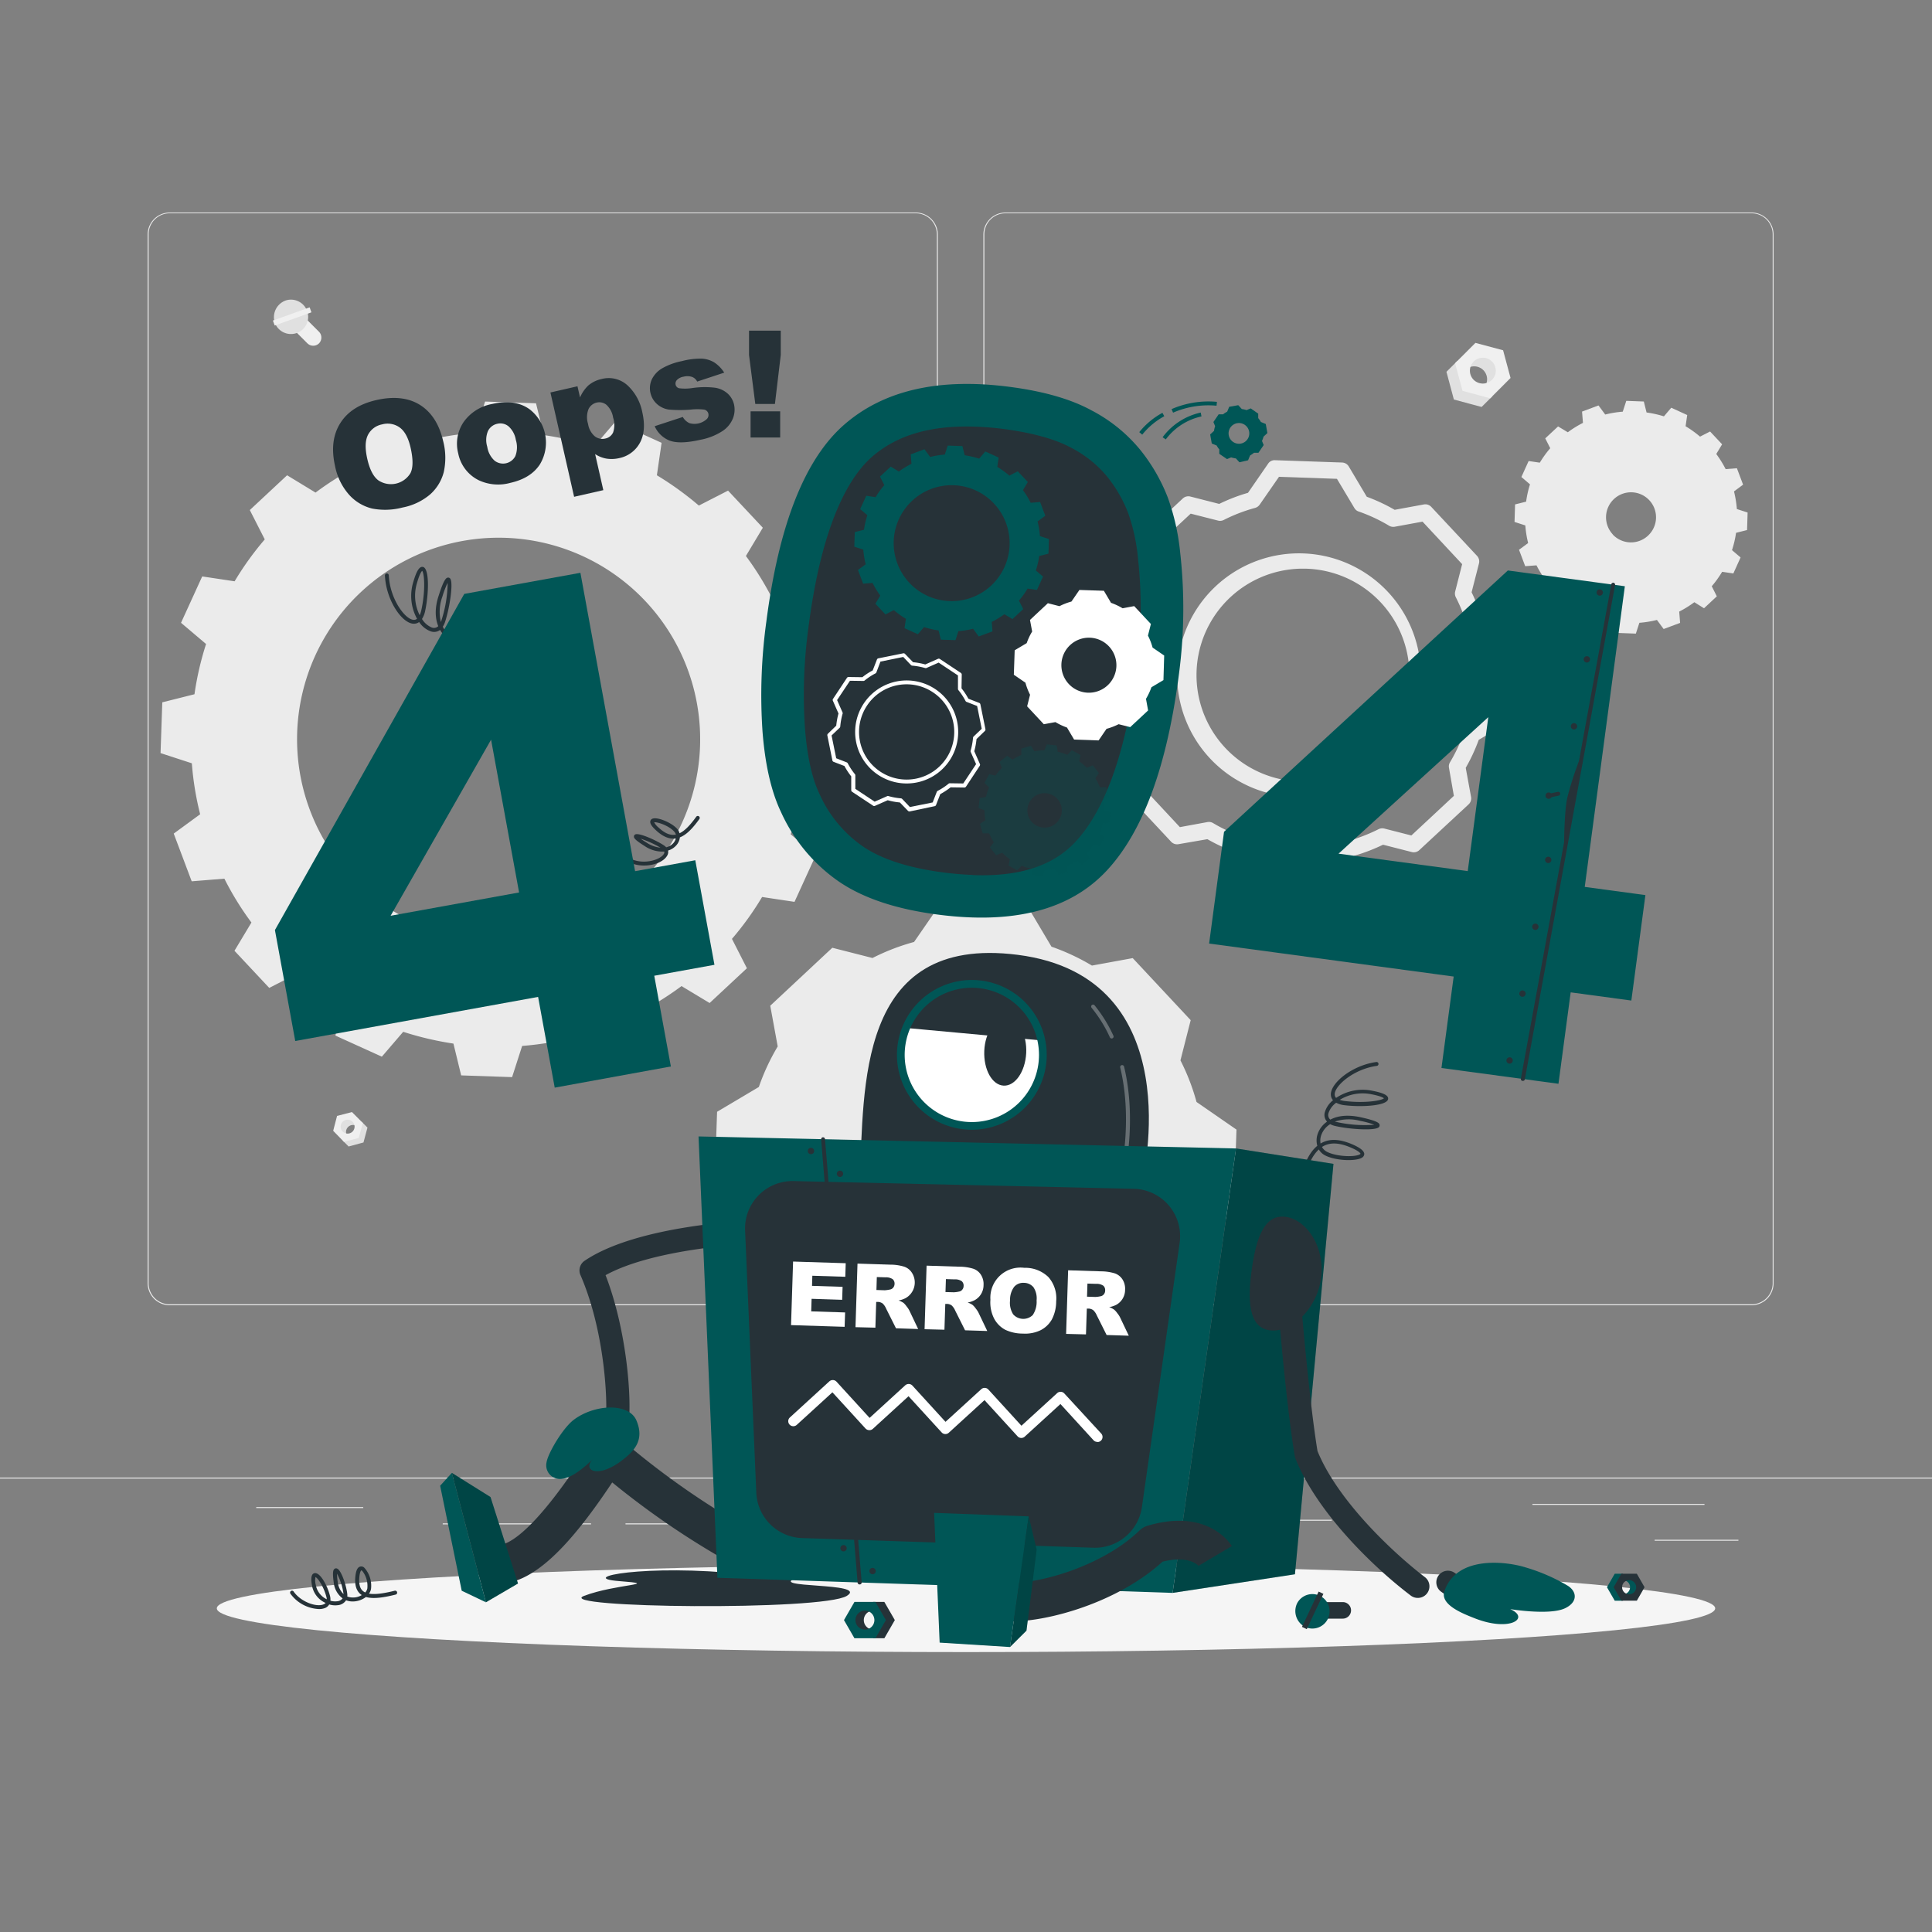 <svg xmlns="http://www.w3.org/2000/svg" viewBox="0 0 500 500"><rect x="0" y="0" width="500" height="500" fill="#808080" stroke="none"/><g id="freepik--background-complete--inject-5"><rect y="382.4" width="500" height="0.25" style="fill:#ebebeb"></rect><rect x="428.22" y="398.49" width="21.68" height="0.25" style="fill:#ebebeb"></rect><rect x="310.56" y="393.31" width="34.11" height="0.25" style="fill:#ebebeb"></rect><rect x="396.59" y="389.21" width="44.53" height="0.25" style="fill:#ebebeb"></rect><rect x="161.88" y="394.25" width="11.14" height="0.25" style="fill:#ebebeb"></rect><rect x="114.58" y="394.25" width="38.39" height="0.25" style="fill:#ebebeb"></rect><rect x="66.31" y="390.03" width="27.7" height="0.25" style="fill:#ebebeb"></rect><path d="M237,337.8H43.91a5.71,5.71,0,0,1-5.7-5.71V60.66A5.71,5.71,0,0,1,43.91,55H237a5.71,5.71,0,0,1,5.71,5.71V332.09A5.71,5.71,0,0,1,237,337.8ZM43.91,55.2a5.46,5.46,0,0,0-5.45,5.46V332.09a5.46,5.46,0,0,0,5.45,5.46H237a5.47,5.47,0,0,0,5.46-5.46V60.66A5.47,5.47,0,0,0,237,55.2Z" style="fill:#ebebeb"></path><path d="M453.31,337.8H260.21a5.72,5.72,0,0,1-5.71-5.71V60.66A5.72,5.72,0,0,1,260.21,55h193.1A5.71,5.71,0,0,1,459,60.66V332.09A5.71,5.71,0,0,1,453.31,337.8ZM260.21,55.2a5.47,5.47,0,0,0-5.46,5.46V332.09a5.47,5.47,0,0,0,5.46,5.46h193.1a5.47,5.47,0,0,0,5.46-5.46V60.66a5.47,5.47,0,0,0-5.46-5.46Z" style="fill:#ebebeb"></path><path d="M216.07,200.88l.45-13.14-8.06-2.64a79.2,79.2,0,0,0-2.16-13.2l6.84-5-4.64-12.34-8.46.68a78.17,78.17,0,0,0-7-11.35l4.38-7.31-9-9.61-7.56,3.87A81.78,81.78,0,0,0,170,123l1.22-8.4-12-5.44-5.5,6.44a80.66,80.66,0,0,0-13-3l-2-8.23-13.18-.45-2.6,8.07a80.48,80.48,0,0,0-13.19,2.15l-5.08-6.8-12.34,4.61.68,8.46a80.13,80.13,0,0,0-11.35,7.07L74.3,123l-9.65,9,3.87,7.6a77.61,77.61,0,0,0-7.8,10.84l-8.39-1.26-5.48,12,6.48,5.49a78.54,78.54,0,0,0-3,13L42,181.76l-.45,13.14,8.1,2.64a77.4,77.4,0,0,0,2.15,13.19l-6.84,5,4.65,12.35,8.46-.68a77,77,0,0,0,7,11.35l-4.39,7.31,9,9.61,7.56-3.87a80.74,80.74,0,0,0,10.84,7.83l-1.26,8.39,12,5.45,5.53-6.44a81.73,81.73,0,0,0,13,3.05l2,8.23,13.18.45,2.6-8.07a81.5,81.5,0,0,0,13.2-2.15l5,6.8,12.34-4.61-.64-8.46a83.44,83.44,0,0,0,11.35-7.07l7.27,4.38,9.65-9-3.87-7.6a77.38,77.38,0,0,0,7.8-10.84l8.39,1.26,5.48-12-6.48-5.5a77.26,77.26,0,0,0,3.05-13Zm-88.79,42.57a52.16,52.16,0,1,1,53.89-50.33A52.15,52.15,0,0,1,127.28,243.45Z" style="fill:#ebebeb"></path><path d="M441,157.42l3.31-3.09L443,151.72a27.6,27.6,0,0,0,2.69-3.74l2.9.43,1.87-4.14-2.22-1.89a26.84,26.84,0,0,0,1.05-4.49l2.85-.71.14-4.54-2.78-.9a28.32,28.32,0,0,0-.74-4.56l2.35-1.75-1.6-4.25-2.91.23a28.25,28.25,0,0,0-2.43-3.92l1.51-2.5-3.11-3.32-2.6,1.33a28.24,28.24,0,0,0-3.74-2.69l.42-2.9-4.13-1.89-1.9,2.23a27.83,27.83,0,0,0-4.49-1l-.71-2.84-4.54-.17-.91,2.8a27,27,0,0,0-4.54.74l-1.74-2.35-4.26,1.59.24,2.92a26.58,26.58,0,0,0-3.92,2.43l-2.52-1.51-3.32,3.09L401.2,116a26.6,26.6,0,0,0-2.7,3.74l-2.89-.43-1.88,4.14,2.23,1.9a26.5,26.5,0,0,0-1,4.48l-2.86.71-.14,4.54,2.79.9a27.24,27.24,0,0,0,.73,4.56l-2.36,1.74,1.6,4.25,2.92-.22a28.25,28.25,0,0,0,2.43,3.92l-1.51,2.5,3.11,3.32,2.6-1.33a27.35,27.35,0,0,0,3.74,2.69l-.43,2.89,4.14,1.89,1.9-2.22a28.94,28.94,0,0,0,4.49,1l.71,2.84,4.54.17.91-2.8a26.86,26.86,0,0,0,4.54-.74l1.74,2.35,4.26-1.59-.23-2.92a26.69,26.69,0,0,0,3.91-2.43Zm-23.62-19.13a6.47,6.47,0,1,1,9.14.32A6.46,6.46,0,0,1,417.34,138.29Z" style="fill:#ebebeb"></path><path d="M320,292.34l-10.34-7.15v0a56.25,56.25,0,0,0-4.16-10.77l2.65-10.4-15-16.06-10.56,1.93A56.3,56.3,0,0,0,272.12,245h0l-6.42-10.81-22-.75-7.14,10.34h0a56.53,56.53,0,0,0-10.76,4.15l-10.4-2.65-16.06,15,1.93,10.54h0a56.23,56.23,0,0,0-4.88,10.49l-10.81,6.42-.75,22,10.35,7.14a54.75,54.75,0,0,0,4.15,10.82h0L196.65,338l15,16.06,10.49-1.92a57.19,57.19,0,0,0,10.54,4.9h0l6.41,10.79,22,.76,7.13-10.34a57.08,57.08,0,0,0,10.86-4.16h0l10.34,2.64,16.07-15-1.93-10.54a55.4,55.4,0,0,0,4.88-10.5h0l10.81-6.42Zm-68.45,33.39a24.71,24.71,0,1,1,25.54-23.86A24.74,24.74,0,0,1,251.54,325.73Z" style="fill:#ebebeb"></path><path d="M343.55,230h-.07l-17.32-.59a2.08,2.08,0,0,1-1.74-1l-4.67-7.85a47.84,47.84,0,0,1-7.28-3.38L305,218.47a2.1,2.1,0,0,1-1.92-.64l-11.83-12.66a2.1,2.1,0,0,1-.5-2l1.89-7.41a45.45,45.45,0,0,1-2.86-7.47l-7.53-5.2a2.1,2.1,0,0,1-.91-1.81l.59-17.32a2.14,2.14,0,0,1,1-1.74l7.87-4.67a45.32,45.32,0,0,1,3.37-7.25l-1.38-7.53a2.11,2.11,0,0,1,.64-1.93l12.66-11.82a2.11,2.11,0,0,1,2-.51l7.44,1.9a45.83,45.83,0,0,1,7.45-2.87l5.2-7.53a2,2,0,0,1,1.81-.91l17.31.6a2.11,2.11,0,0,1,1.75,1l4.67,7.86a46.41,46.41,0,0,1,7.22,3.38l7.56-1.39a2.09,2.09,0,0,1,1.92.64l11.83,12.66a2.12,2.12,0,0,1,.5,2l-1.9,7.43a46.59,46.59,0,0,1,2.88,7.45l7.52,5.2a2.1,2.1,0,0,1,.91,1.81l-.59,17.31a2.16,2.16,0,0,1-1,1.75l-7.87,4.67a46.51,46.51,0,0,1-3.37,7.24l1.38,7.54a2.09,2.09,0,0,1-.64,1.92L367.33,220a2.1,2.1,0,0,1-2,.5l-7.4-1.89a47.49,47.49,0,0,1-7.49,2.87L345.29,229A2.13,2.13,0,0,1,343.55,230Zm-16.09-4.77,15,.51,5-7.19a2,2,0,0,1,1.19-.84,43.84,43.84,0,0,0,8.15-3.13h0a2.16,2.16,0,0,1,1.46-.15l7,1.79,11-10.25L375,198.74a2.09,2.09,0,0,1,.26-1.47,41.58,41.58,0,0,0,3.65-7.83,2.13,2.13,0,0,1,.94-1.18l7.53-4.46.51-15-7.2-5a2.11,2.11,0,0,1-.81-1.07c0-.05,0-.11,0-.17a43,43,0,0,0-3.12-8,2.11,2.11,0,0,1-.16-1.48l1.8-7.08-10.25-11-7.19,1.32a2.13,2.13,0,0,1-1.46-.26,42.3,42.3,0,0,0-7.84-3.67,2.28,2.28,0,0,1-.45-.2,2.1,2.1,0,0,1-.7-.72L346,123.92l-15-.52-5,7.21a2.16,2.16,0,0,1-1.24.85,42.63,42.63,0,0,0-8.06,3.11,2.08,2.08,0,0,1-1.47.16l-7.08-1.8-11,10.25,1.32,7.17a2.18,2.18,0,0,1-.19,1.33l-.1.17a41.56,41.56,0,0,0-3.65,7.86,2.12,2.12,0,0,1-.92,1.12l-7.53,4.47-.51,15,7.21,5a2.1,2.1,0,0,1,.84,1.18,41.52,41.52,0,0,0,3.11,8.12,2.54,2.54,0,0,1,.17.46,2.24,2.24,0,0,1,0,1l-1.8,7,10.25,11,7.14-1.31a2.1,2.1,0,0,1,1.45.26,43.26,43.26,0,0,0,7.89,3.67,2,2,0,0,1,1.17.93Zm24.78-94.81h0Zm-15.51,75.84c-.37,0-.74,0-1.11,0a31.53,31.53,0,1,1,1.11,0Zm0-59.09a27.55,27.55,0,1,0,.95,0Z" style="fill:#ebebeb"></path><polygon points="383.44 105.32 376.26 103.4 374.34 96.22 377.15 93.42 380.11 99.55 386.25 102.52 383.44 105.32" style="fill:#e0e0e0"></polygon><path d="M383.88,100.52a3.34,3.34,0,1,0-4.73-4.73l3.57-5.36,4.78,2.42,1.05,5Z" style="fill:#e0e0e0"></path><path d="M376.58,94l5.26-5.26L389,90.65l1.93,7.17-5.26,5.26-7.17-1.93Zm9.55,4.3a3.35,3.35,0,1,0-4.74,0A3.37,3.37,0,0,0,386.13,98.28Z" style="fill:#f0f0f0"></path><polygon points="90.22 296.71 94.07 295.67 95.1 291.82 93.6 290.32 92.01 293.61 88.71 295.2 90.22 296.71" style="fill:#e0e0e0"></polygon><path d="M90,294.13a1.8,1.8,0,0,1,2.54-2.54l-1.91-2.87L88,290l-.56,2.7Z" style="fill:#e0e0e0"></path><path d="M93.9,290.62l-2.82-2.82-3.85,1-1,3.85L89,295.5l3.85-1Zm-5.12,2.31a1.8,1.8,0,1,1,2.54-2.54,1.8,1.8,0,0,1-2.54,2.54Z" style="fill:#f0f0f0"></path><path d="M76.36,85.66l3.2,3.2a2.14,2.14,0,0,0,3,0h0a2.15,2.15,0,0,0,0-3l-3.19-3.19a2.15,2.15,0,0,0-3,0h0A2.14,2.14,0,0,0,76.36,85.66Z" style="fill:#f0f0f0"></path><path d="M74.11,77.71a4.45,4.45,0,1,1-3,5.78A4.59,4.59,0,0,1,74.11,77.71Z" style="fill:#e0e0e0"></path><rect x="74.93" y="76.84" width="1.37" height="10.1" transform="translate(24.11 180.74) rotate(-109.76)" style="fill:#f0f0f0"></rect></g><g id="freepik--Shadow--inject-5"><ellipse id="freepik--path--inject-5" cx="250" cy="416.24" rx="193.89" ry="11.32" style="fill:#f5f5f5"></ellipse></g><g id="freepik--oops--inject-5"><path d="M86.72,120.65c-1-4.41-.56-8.11,1.34-11.13s5-5,9.41-6,8.22-.6,11.2,1.26,5,5,6,9.3a17.15,17.15,0,0,1,.17,8.12,11.64,11.64,0,0,1-3.53,5.76,15.53,15.53,0,0,1-7.12,3.38,17.65,17.65,0,0,1-7.88.27,11.72,11.72,0,0,1-5.9-3.5A15.67,15.67,0,0,1,86.72,120.65Zm8.34-1.86q.93,4.08,2.85,5.52a5.89,5.89,0,0,0,8.3-1.84c.72-1.39.73-3.6.05-6.61q-.87-3.81-2.81-5.22a5.36,5.36,0,0,0-4.56-.81,5.2,5.2,0,0,0-3.65,2.7C94.5,114,94.43,116,95.06,118.79Z" style="fill:#263238"></path><path d="M118.59,117.35a10,10,0,0,1,1.35-8.06,11.56,11.56,0,0,1,7.49-4.75q5.87-1.33,9.64,1.39a10.9,10.9,0,0,1,2.64,14.27q-2.34,3.57-7.62,4.76a11.83,11.83,0,0,1-8.16-.66A9.85,9.85,0,0,1,118.59,117.35Zm7.51-1.73a6.08,6.08,0,0,0,1.93,3.63,3.58,3.58,0,0,0,5.33-1.19,6.33,6.33,0,0,0,.14-4.2,6,6,0,0,0-1.91-3.54,3.33,3.33,0,0,0-2.88-.65,3.49,3.49,0,0,0-2.42,1.87A6,6,0,0,0,126.1,115.62Z" style="fill:#263238"></path><path d="M148.58,128.57l-6.13-27,7-1.6.66,2.89a9.5,9.5,0,0,1,2.11-3.07,7.85,7.85,0,0,1,3.43-1.69,7.21,7.21,0,0,1,6.74,1.62,12.81,12.81,0,0,1,3.83,6.93c.74,3.25.52,5.91-.64,8a7.87,7.87,0,0,1-5.33,3.91,8.57,8.57,0,0,1-3.29.13,7.76,7.76,0,0,1-2.94-1.17l2.12,9.33Zm3.61-18.86a5.29,5.29,0,0,0,1.76,3.22,3.19,3.19,0,0,0,2.72.56,2.82,2.82,0,0,0,2-1.57,6,6,0,0,0,0-3.86,5.61,5.61,0,0,0-1.71-3.28,2.91,2.91,0,0,0-2.5-.6,3.12,3.12,0,0,0-2.14,1.67A5.72,5.72,0,0,0,152.19,109.71Z" style="fill:#263238"></path><path d="M169.43,110.3l7.28-2.39a3.75,3.75,0,0,0,1.72,1.6,4.69,4.69,0,0,0,4.53-1.1,1.49,1.49,0,0,0,.37-1.34A1.39,1.39,0,0,0,182.2,106a15.58,15.58,0,0,0-3.4,0,33.63,33.63,0,0,1-5.7,0,5.88,5.88,0,0,1-3-1.37,5.51,5.51,0,0,1-1.39-6.49,6.75,6.75,0,0,1,2.61-2.79,16.78,16.78,0,0,1,5.13-1.89,18.48,18.48,0,0,1,5.28-.64,6.91,6.91,0,0,1,3.16,1,8.86,8.86,0,0,1,2.54,2.62l-7,2.31a2.51,2.51,0,0,0-1.23-1.17,3.85,3.85,0,0,0-2.27-.1,3.08,3.08,0,0,0-1.75.87,1.35,1.35,0,0,0-.33,1.22,1.2,1.2,0,0,0,1,.92,12.36,12.36,0,0,0,3.36-.07,22.42,22.42,0,0,1,5.82-.08,6.29,6.29,0,0,1,3.28,1.51,5.46,5.46,0,0,1,1.66,2.85,6.18,6.18,0,0,1-.27,3.53,7.08,7.08,0,0,1-2.64,3.27,15.76,15.76,0,0,1-5.78,2.31q-5.35,1.22-8,.21A7.07,7.07,0,0,1,169.43,110.3Z" style="fill:#263238"></path><path d="M193.85,85.57l8.21,0,0,6.3-1.51,12.67-5.08,0-1.62-12.65Zm.4,20.88,7.66,0,0,6.78-7.66,0Z" style="fill:#263238"></path></g><g id="freepik--error-404--inject-5"><path d="M128.68,171.58l-.18,0c-4.5-1.75-7.19-3.45-8.59-5.5a5.14,5.14,0,0,1-3.23-.44,6.5,6.5,0,0,1-2.79-2.62,2.54,2.54,0,0,1-2.42.37,6.14,6.14,0,0,1-3-2.41,2.23,2.23,0,0,1-1.56.43c-3-.24-7-6.16-7.29-12.46a.52.52,0,0,1,.48-.53.5.5,0,0,1,.52.48c.28,6,4.11,11.33,6.38,11.51a1.26,1.26,0,0,0,.93-.27,12.28,12.28,0,0,1-1-9.42c.86-3,1.62-4.18,2.54-4,1.72.43,1.49,7,.58,11.29a6.14,6.14,0,0,1-.84,2.18,5.4,5.4,0,0,0,2.54,2.21,1.58,1.58,0,0,0,1.67-.35c-.78-1.93-1-4.57.12-7.93,1.4-4.43,2-4.55,2.31-4.63a.66.66,0,0,1,.64.22c.93,1.05-.18,7.93-1.34,11.33a5,5,0,0,1-.56,1.16,5.56,5.56,0,0,0,2.49,2.5,4.41,4.41,0,0,0,2.28.43c-.09-.19-.17-.38-.25-.58-.79-2.15-.4-4.62,1.19-7.58,1.05-1.95,1.91-2.87,2.71-2.87h0a1.11,1.11,0,0,1,1,.66c.87,1.61.24,6.92-1.48,9.56a4,4,0,0,1-1.62,1.4c1.34,1.76,3.89,3.31,8,4.89a.49.49,0,0,1,.29.64A.51.51,0,0,1,128.68,171.58ZM123,155.11s-.57,0-1.83,2.35c-1.45,2.68-1.82,4.89-1.13,6.75a5.06,5.06,0,0,0,.3.67,2.88,2.88,0,0,0,1.32-1.1c1.4-2.14,2.07-6.54,1.55-8.26C123.14,155.17,123,155.11,123,155.11Zm-7.18-4.21a23.33,23.33,0,0,0-1.34,3.53,11.38,11.38,0,0,0-.38,6.55l.09-.26A32.79,32.79,0,0,0,115.85,150.9Zm-6.58-3.15c-.17.15-.66.78-1.35,3.22a11.24,11.24,0,0,0,.72,8.24,6.18,6.18,0,0,0,.45-1.4C110.13,152.9,109.83,148.46,109.27,147.75Z" style="fill:#263238"></path><path d="M166.7,224a9,9,0,0,1-4.56-1.19.51.51,0,0,1-.18-.69.49.49,0,0,1,.68-.17c3.57,2.09,8.18.63,9.13-.9a.88.88,0,0,0,.15-.67,8.12,8.12,0,0,1-5.13-1.46c-2.55-1.59-2.75-2.07-2.73-2.45a.61.61,0,0,1,.34-.52c1-.5,5.51,1.57,7.39,2.81a3.63,3.63,0,0,1,.62.52,3.55,3.55,0,0,0,1.9-1.14,2.87,2.87,0,0,0,.59-1.13l-.2,0c-1.6.16-3.2-.53-4.91-2.11-1.18-1.08-1.63-1.83-1.48-2.42a.9.9,0,0,1,.72-.65c1.38-.35,4.8,1.11,6.19,2.64a2.68,2.68,0,0,1,.64,1.18c1.31-.61,2.69-2,4.32-4.27a.5.5,0,0,1,.7-.12.51.51,0,0,1,.12.7c-1.89,2.64-3.47,4.14-5.05,4.75a3.69,3.69,0,0,1-.87,2,4.6,4.6,0,0,1-2.18,1.41,1.84,1.84,0,0,1-.28,1.39C171.78,222.94,169.36,224,166.7,224Zm-.89-6.94c.34.25.82.58,1.51,1a8,8,0,0,0,3.6,1.32A24.67,24.67,0,0,0,165.81,217.06Zm3.49-4.25a4.33,4.33,0,0,0,1.17,1.39c1.48,1.37,2.83,2,4.13,1.84l.32,0a1.81,1.81,0,0,0-.44-.83C173.08,213.63,170,212.65,169.3,212.81Z" style="fill:#263238"></path><path d="M179.94,222.63l-15.58,2.83-14.15-77.22-30.06,5.46-49,87,5.26,28.71L139.26,258l4.3,23.48L173.62,276l-4.3-23.48,15.58-2.83ZM101.09,237l26-45.57,7.25,39.54Z" style="fill:#005656"></path><path d="M305.43,143a58.84,58.84,0,0,0-3.2-14.22,46.31,46.31,0,0,0-7-12.19,40.37,40.37,0,0,0-12.7-10.36q-8-4.39-21.22-6.11-27.45-3.58-42.78,9.74t-20.2,51a139.33,139.33,0,0,0-1,28.34q1,13,4.78,20.93a43.74,43.74,0,0,0,14.65,17.78q9.47,6.65,26,8.79,29.38,3.83,43.57-11.29t18.8-51.1A129.48,129.48,0,0,0,305.43,143Z" style="fill:#005656"></path><path d="M251.77,226.43c-2.41-.08-5-.3-7.61-.64-9.16-1.19-16.24-3.51-21.06-6.89a32.66,32.66,0,0,1-11-13.4l-.05-.11c-1.92-4-3.18-9.75-3.73-17a128.2,128.2,0,0,1,.92-26.1c3.57-27.72,10.94-39.29,16.49-44.11,6.48-5.62,15.23-8.16,26.73-7.76,2.36.08,4.86.29,7.43.62,7.38,1,13.23,2.6,17.37,4.86a29.79,29.79,0,0,1,9.31,7.49,35.25,35.25,0,0,1,5.35,9.27,47.78,47.78,0,0,1,2.56,11.55,118.67,118.67,0,0,1-.29,28.72c-2.77,21.54-8.13,36.68-15.92,45-5.78,6.16-14.45,9-26.51,8.54Z" style="fill:#263238"></path><path d="M271.34,143.29l.13-3.79-2.33-.76a22.82,22.82,0,0,0-.62-3.8l2-1.46-1.34-3.56-2.44.2a22.82,22.82,0,0,0-2-3.27l1.26-2.11-2.6-2.77-2.18,1.12a23.17,23.17,0,0,0-3.12-2.26l.35-2.42-3.46-1.57-1.58,1.86a23.26,23.26,0,0,0-3.75-.88l-.59-2.37-3.8-.13-.75,2.32a23.54,23.54,0,0,0-3.8.62l-1.47-2-3.56,1.33.2,2.44a22.94,22.94,0,0,0-3.27,2l-2.1-1.27-2.78,2.59,1.12,2.19a21.78,21.78,0,0,0-2.25,3.13l-2.42-.37-1.58,3.46,1.87,1.58a21.43,21.43,0,0,0-.88,3.76l-2.38.6-.13,3.78,2.33.76a22.6,22.6,0,0,0,.62,3.81l-2,1.45,1.34,3.56,2.44-.2a21.51,21.51,0,0,0,2,3.27l-1.27,2.11,2.6,2.77,2.18-1.11a23.1,23.1,0,0,0,3.12,2.25l-.36,2.42,3.46,1.57,1.59-1.85a23.12,23.12,0,0,0,3.76.87l.59,2.38,3.79.13.75-2.33a22.6,22.6,0,0,0,3.81-.62l1.45,2,3.56-1.33-.19-2.43a24.89,24.89,0,0,0,3.27-2l2.1,1.26,2.78-2.59-1.11-2.19a21.62,21.62,0,0,0,2.24-3.12l2.42.36,1.58-3.46-1.86-1.58a22.23,22.23,0,0,0,.87-3.75Zm-25.6,12.27a15,15,0,1,1,15.54-14.51A15,15,0,0,1,245.74,155.56Z" style="fill:#005656"></path><path d="M287.12,212.87l.28-2.56-1.54-.62a16,16,0,0,0-.22-2.6l1.39-.89-.71-2.47-1.66,0a14.82,14.82,0,0,0-1.19-2.31l.94-1.36-1.6-2-1.53.64a16.07,16.07,0,0,0-2-1.68l.37-1.62-2.25-1.24-1.18,1.19a15.87,15.87,0,0,0-2.48-.79l-.28-1.63-2.55-.29-.63,1.54a14.85,14.85,0,0,0-2.59.24l-.89-1.42-2.47.73v1.66a14.9,14.9,0,0,0-2.31,1.2l-1.36-1-2,1.6.64,1.53a16.13,16.13,0,0,0-1.67,2l-1.62-.36-1.23,2.25,1.18,1.17a15,15,0,0,0-.79,2.49l-1.64.27-.27,2.55,1.53.64a14.73,14.73,0,0,0,.23,2.58l-1.41.89.72,2.47H256a15.22,15.22,0,0,0,1.2,2.3l-1,1.36,1.6,2,1.55-.65a14.55,14.55,0,0,0,2,1.67L261,224l2.25,1.23,1.17-1.17a16.12,16.12,0,0,0,2.48.77l.29,1.64,2.55.28.62-1.53A16.22,16.22,0,0,0,273,225l.89,1.41,2.46-.72v-1.66a16.45,16.45,0,0,0,2.32-1.2l1.34,1,2-1.61-.65-1.53a16.28,16.28,0,0,0,1.69-2l1.61.36,1.24-2.25-1.18-1.16a16.47,16.47,0,0,0,.77-2.48Zm-12.87-1a4.46,4.46,0,1,1-1.77-6.05A4.47,4.47,0,0,1,274.25,211.87Z" style="fill:#005656;opacity:0.3"></path><path d="M301.29,169.65l-3-2.06h0a16.59,16.59,0,0,0-1.2-3.1l.76-3-4.32-4.63-3,.56a17,17,0,0,0-3-1.41h0l-1.85-3.12-6.33-.21-2.06,3h0a15.92,15.92,0,0,0-3.1,1.2l-3-.77-4.63,4.33.56,3h0a15.68,15.68,0,0,0-1.41,3l-3.11,1.85-.22,6.33,3,2.06a16.11,16.11,0,0,0,1.2,3.12h0l-.76,3,4.32,4.63,3-.55a17.16,17.16,0,0,0,3,1.41h0l1.84,3.11,6.34.22,2.05-3a16.61,16.61,0,0,0,3.13-1.2h0l3,.76,4.63-4.32-.55-3a16.7,16.7,0,0,0,1.41-3h0l3.11-1.85Zm-19.73,9.62a7.12,7.12,0,1,1,7.36-6.87A7.13,7.13,0,0,1,281.56,179.27Z" style="fill:#fff"></path><path d="M323,119.12l.52-1.25h0a6.7,6.7,0,0,0,1-.69l1.16,0,1.36-2-.44-1.07A6.18,6.18,0,0,0,327,113h0l1-.92-.42-2.35-1.26-.52h0a6.35,6.35,0,0,0-.69-1l0-1.16-1.95-1.36-1.08.45h0a5.55,5.55,0,0,0-1.22-.28l-.92-1-2.34.42-.53,1.26a6.5,6.5,0,0,0-1.05.68h0l-1.15,0-1.36,2,.44,1.07a6.18,6.18,0,0,0-.28,1.22h0l-1,.93.42,2.34,1.26.52a5.73,5.73,0,0,0,.68,1h0l0,1.15,2,1.36,1.07-.44a6.43,6.43,0,0,0,1.23.27h0l.92,1ZM318,112.64a2.68,2.68,0,1,1,3.11,2.16A2.69,2.69,0,0,1,318,112.64Z" style="fill:#005656"></path><path d="M295.61,112.49l-.77-.65a19.9,19.9,0,0,1,6-5l.47.88A18.87,18.87,0,0,0,295.61,112.49Z" style="fill:#005656"></path><path d="M303.59,106.8l-.39-.92A23.92,23.92,0,0,1,314.94,104l-.1,1A22.79,22.79,0,0,0,303.59,106.8Z" style="fill:#005656"></path><path d="M301.7,113.72l-.82-.56a16.74,16.74,0,0,1,9.87-6.39l.19,1A15.72,15.72,0,0,0,301.7,113.72Z" style="fill:#005656"></path><path d="M235.34,210a.52.52,0,0,1-.36-.16l-2.09-2.16a17.49,17.49,0,0,1-3.15-.58l-3.27,1.44a.49.49,0,0,1-.47,0l-5.48-3.63a.49.49,0,0,1-.22-.43l0-3.56a17.2,17.2,0,0,1-1.76-2.68l-2.81-1.08a.5.5,0,0,1-.31-.37l-1.3-6.44a.5.5,0,0,1,.14-.46l2.16-2.09a18.78,18.78,0,0,1,.58-3.15l-1.44-3.27a.49.49,0,0,1,0-.47l3.63-5.48a.47.47,0,0,1,.43-.22l3.56.05a16.52,16.52,0,0,1,2.68-1.76l1.09-2.81a.49.49,0,0,1,.36-.31l6.44-1.3a.49.49,0,0,1,.46.14l2.09,2.16a17.76,17.76,0,0,1,3.16.58l3.26-1.44a.51.51,0,0,1,.48,0l5.47,3.63a.54.54,0,0,1,.23.43l-.06,3.56a17.26,17.26,0,0,1,1.77,2.68l2.8,1.09a.49.49,0,0,1,.31.36l1.31,6.44a.52.52,0,0,1-.14.46l-2.17,2.1a18,18,0,0,1-.58,3.14l1.44,3.27a.51.51,0,0,1,0,.48L250,203.59a.51.51,0,0,1-.42.22l-3.57-.05a18.38,18.38,0,0,1-2.67,1.76l-1.09,2.81a.49.49,0,0,1-.37.31L235.44,210ZM229.71,206a.36.36,0,0,1,.14,0,16.66,16.66,0,0,0,3.31.61.56.56,0,0,1,.32.15l2,2.1,5.9-1.19,1.06-2.74a.55.55,0,0,1,.24-.26,16.05,16.05,0,0,0,2.81-1.85.47.47,0,0,1,.33-.11l3.47.05,3.32-5-1.4-3.18a.5.5,0,0,1,0-.34,17.49,17.49,0,0,0,.61-3.31.51.51,0,0,1,.15-.32l2.1-2-1.19-5.9-2.73-1.06a.49.49,0,0,1-.27-.24,16.43,16.43,0,0,0-1.85-2.81.52.52,0,0,1-.11-.32l0-3.48-5-3.32-3.17,1.4a.52.52,0,0,1-.35,0,17,17,0,0,0-3.32-.61.56.56,0,0,1-.32-.15l-2-2.1-5.9,1.2L226.81,174a.51.51,0,0,1-.23.27,15.94,15.94,0,0,0-2.82,1.85.43.43,0,0,1-.32.11l-3.47-.05-3.33,5,1.4,3.18a.5.5,0,0,1,0,.43,17.13,17.13,0,0,0-.58,3.23.5.5,0,0,1-.15.32l-2.1,2,1.2,5.9,2.72,1.06a.55.55,0,0,1,.28.26,16.22,16.22,0,0,0,1.84,2.79.48.48,0,0,1,.11.32l0,3.48,5,3.32,3.18-1.4A.52.52,0,0,1,229.71,206Zm4.91-3.24a13.32,13.32,0,0,1-11.09-20.68h0a13.33,13.33,0,1,1,11.09,20.68Zm-10.25-20.13a12.32,12.32,0,1,0,17.08-3.46,12.27,12.27,0,0,0-17.08,3.46Z" style="fill:#fff"></path><path d="M425.83,231.65l-15.7-2.12,10.38-77.81-30.28-4.08-73.45,67.62-3.86,28.93,63.29,8.54-3.16,23.67,30.28,4.08,3.16-23.66,15.7,2.12Zm-79.42-10.72,38.76-35.33-5.32,39.84Z" style="fill:#005656"></path><path d="M394.13,279.74H394a.5.5,0,0,1-.4-.58L417,151.22a.51.51,0,0,1,.58-.4.5.5,0,0,1,.4.58L394.63,279.33A.51.51,0,0,1,394.13,279.74Z" style="fill:#263238"></path><path d="M414.83,153.37a.82.82,0,0,1-1.64-.06.82.82,0,0,1,1.64.06Z" style="fill:#263238"></path><path d="M411.5,170.67a.82.82,0,1,1-.79-.85A.82.82,0,0,1,411.5,170.67Z" style="fill:#263238"></path><path d="M408.17,188a.82.82,0,0,1-.85.79.81.81,0,0,1-.79-.84.82.82,0,0,1,.85-.8A.83.83,0,0,1,408.17,188Z" style="fill:#263238"></path><path d="M401.61,206a.82.82,0,0,1-1.63,0,.82.82,0,1,1,1.63,0Z" style="fill:#263238"></path><path d="M401.5,222.57a.81.81,0,0,1-.85.79.82.82,0,1,1,.85-.79Z" style="fill:#263238"></path><path d="M398.17,239.87a.82.82,0,1,1-.79-.84A.82.82,0,0,1,398.17,239.87Z" style="fill:#263238"></path><path d="M394.84,257.17a.83.83,0,0,1-.85.8.82.82,0,0,1-.79-.85.82.82,0,0,1,1.64.05Z" style="fill:#263238"></path><path d="M391.5,274.48a.82.82,0,1,1-.79-.85A.81.81,0,0,1,391.5,274.48Z" style="fill:#263238"></path><path d="M400.79,206.45a.49.49,0,0,1-.48-.39.5.5,0,0,1,.38-.6l2.48-.53a.5.5,0,0,1,.6.39.5.5,0,0,1-.39.59l-2.48.53Z" style="fill:#263238"></path><path d="M409.08,197.24a85.06,85.06,0,0,0-3,9.36c-.75,3.53-.79,11.43-.79,11.43" style="fill:#263238"></path><path d="M405.29,218.53h0a.52.52,0,0,1-.5-.51c0-.32.06-8,.81-11.52a84.22,84.22,0,0,1,3-9.44.5.5,0,1,1,.93.36,84.37,84.37,0,0,0-3,9.29c-.73,3.44-.78,11.24-.79,11.32A.5.5,0,0,1,405.29,218.53Z" style="fill:#263238"></path></g><g id="freepik--Character--inject-5"><path d="M222.45,304.84c1.39-22.4-1.16-63.13,40.95-57.73,45.13,5.77,32.22,58.55,32.22,58.55Z" style="fill:#263238"></path><circle cx="251.51" cy="273" r="18.38" style="fill:#fff"></circle><path d="M253.93,254.65c-8.71-1.48-18,4.93-18.93,11.43l34.51,3.18C268.29,261.85,260.83,255.83,253.93,254.65Z" style="fill:#263238"></path><path d="M265.58,272.54c-.25,4.81-2.87,8.58-5.85,8.42s-5.2-4.17-5-9,2.87-8.58,5.85-8.42S265.82,267.74,265.58,272.54Z" style="fill:#263238"></path><path d="M251.51,292.38A19.38,19.38,0,1,1,270.89,273,19.4,19.4,0,0,1,251.51,292.38Zm0-36.75A17.38,17.38,0,1,0,268.89,273,17.39,17.39,0,0,0,251.51,255.63Z" style="fill:#005656"></path><path d="M290.49,304.28l-.12,0a.49.49,0,0,1-.37-.6c0-.13,3.22-13.69-.09-27.4a.5.5,0,1,1,1-.24c3.37,14,.12,27.74.09,27.87A.5.5,0,0,1,290.49,304.28Z" style="fill:#fff;opacity:0.3"></path><path d="M287.7,268.76a.52.52,0,0,1-.46-.29,34.93,34.93,0,0,0-4.74-7.66.5.5,0,0,1,.07-.7.5.5,0,0,1,.71.07,36.47,36.47,0,0,1,4.87,7.87.49.49,0,0,1-.24.66A.54.54,0,0,1,287.7,268.76Z" style="fill:#fff;opacity:0.3"></path><path d="M128.73,409.92h-.37a5,5,0,1,1,.28-10h.09c2.89,0,9.84-3.51,24.38-26.43a5,5,0,0,1,7.51-1.09,207.46,207.46,0,0,0,37.14,25.48,5,5,0,1,1-4.52,8.91,212.75,212.75,0,0,1-34.8-23.14C146.25,402,137.21,409.92,128.73,409.92Z" style="fill:#263238"></path><path d="M159.67,371.5l-.43,0a3,3,0,0,1-2.54-3.39c.71-5-.17-23.63-6.48-38.13a3,3,0,0,1,1.06-3.68c13.7-9.33,42.88-10.45,44.12-10.49a3,3,0,1,1,.2,6c-.27,0-25.78,1-38.88,8.2,5.58,14.44,6.85,32.43,5.92,38.94A3,3,0,0,1,159.67,371.5Z" style="fill:#263238"></path><path d="M164.71,367.62c-2-4.71-11-4.18-16.27-.14-2.82,2.15-6.64,8.64-7,11a3.54,3.54,0,0,0,4,4.24c3.45-.3,8.18-5.31,8.18-5.31-3.15,3.09.92,5.27,7,.8C163.94,375.72,166.94,372.89,164.71,367.62Z" style="fill:#005656"></path><path d="M336.71,306.16a.32.32,0,0,1-.14,0,.49.49,0,0,1-.34-.62c1.33-4.64,2.78-7.47,4.69-9a5.18,5.18,0,0,1,.16-3.26,6.45,6.45,0,0,1,2.36-3,2.54,2.54,0,0,1-.59-2.38,6.18,6.18,0,0,1,2.14-3.16,2.24,2.24,0,0,1-.57-1.51c0-3,5.51-7.52,11.76-8.38a.5.5,0,0,1,.14,1c-5.94.81-10.92,5.11-10.9,7.38a1.31,1.31,0,0,0,.36.91,12.24,12.24,0,0,1,9.28-1.87c3.07.59,4.32,1.24,4.18,2.17-.28,1.75-6.81,2.12-11.19,1.6a6.18,6.18,0,0,1-2.25-.65,5.38,5.38,0,0,0-2,2.73,1.57,1.57,0,0,0,.49,1.64c1.86-1,4.47-1.36,7.92-.6,4.53,1,4.7,1.55,4.81,1.88a.67.67,0,0,1-.17.67c-.95,1-7.9.53-11.39-.33a4.91,4.91,0,0,1-1.21-.45,5.45,5.45,0,0,0-2.26,2.71,4.23,4.23,0,0,0-.23,2.3,5.77,5.77,0,0,1,.55-.29c2.07-1,4.57-.82,7.66.5,2,.87,3,1.65,3.1,2.44a1.12,1.12,0,0,1-.57,1c-1.53,1-6.87.86-9.65-.62a4,4,0,0,1-1.54-1.49c-1.63,1.5-2.95,4.17-4.15,8.36A.51.51,0,0,1,336.71,306.16Zm5.42-9.33a3,3,0,0,0,1.22,1.22c2.26,1.2,6.7,1.47,8.36.8.34-.14.39-.25.39-.25s-.05-.56-2.5-1.61c-2.8-1.2-5-1.37-6.83-.52A5.79,5.79,0,0,0,342.13,296.83Zm3.34-6.57.25.07a33.09,33.09,0,0,0,9.94.75,21.7,21.7,0,0,0-3.64-1A11.38,11.38,0,0,0,345.47,290.26Zm1.26-5.62a5.92,5.92,0,0,0,1.43.32c5,.59,9.39-.1,10-.73-.17-.15-.84-.58-3.32-1.05A11.25,11.25,0,0,0,346.73,284.64Z" style="fill:#263238"></path><path d="M206.53,408.25c.66-.21.44-.85-.3-.85H192.69c-25.78-2.73-43.79.93-32.44,1.79s-.8.68-9.09,3.82,61.65,3.93,68,0C225,409.39,197.39,411.18,206.53,408.25Z" style="fill:#263238"></path><polygon points="303.47 412.24 185.67 408.33 180.78 294.11 319.89 297.22 303.47 412.24" style="fill:#005656"></polygon><path d="M222.45,410.05a.5.5,0,0,1-.5-.46l-9.44-114.72a.51.51,0,0,1,.46-.54.52.52,0,0,1,.54.46L223,409.51a.5.5,0,0,1-.46.54Z" style="fill:#263238"></path><polygon points="303.47 412.24 335.13 407.42 345.1 301.21 319.89 297.22 303.47 412.24" style="fill:#005656"></polygon><polygon points="303.47 412.24 335.13 407.42 345.1 301.21 319.89 297.22 303.47 412.24" style="opacity:0.2"></polygon><path d="M195.73,386.32l-2.9-67.87a12.27,12.27,0,0,1,12.53-12.79l88.06,2a12.27,12.27,0,0,1,11.87,14L295.53,390A12.27,12.27,0,0,1,283,400.55l-75.39-2.5A12.27,12.27,0,0,1,195.73,386.32Z" style="fill:#263238"></path><path d="M205.25,326.49l13.62.43-.11,3.51-8.53-.27-.08,2.62,7.91.25-.11,3.36-7.91-.26-.1,3.25,8.77.28-.12,3.72-13.87-.44Z" style="fill:#fff"></path><path d="M221.4,343.47l.52-16.45,8.48.27a12.22,12.22,0,0,1,3.59.52,3.81,3.81,0,0,1,2,1.56,4.64,4.64,0,0,1-1.64,6.59,6.16,6.16,0,0,1-1.81.6,5.12,5.12,0,0,1,1.31.64,5.51,5.51,0,0,1,.78.9,6.43,6.43,0,0,1,.68,1l2.31,4.85-5.74-.19-2.56-5.11a3.94,3.94,0,0,0-.88-1.3,2.22,2.22,0,0,0-1.23-.42h-.45l-.21,6.67Zm5.42-9.62,2.14.07a8.63,8.63,0,0,0,1.35-.19,1.35,1.35,0,0,0,.85-.49,1.57,1.57,0,0,0,.35-.94,1.54,1.54,0,0,0-.47-1.24,3.1,3.1,0,0,0-1.88-.49l-2.24-.07Z" style="fill:#fff"></path><path d="M239.28,344l.52-16.45,8.47.27a12.16,12.16,0,0,1,3.59.52,3.77,3.77,0,0,1,2,1.56,4.45,4.45,0,0,1,.68,2.69,4.42,4.42,0,0,1-2.31,3.9,6.27,6.27,0,0,1-1.81.6,5,5,0,0,1,1.3.64,4.84,4.84,0,0,1,.79.89,6.87,6.87,0,0,1,.68,1l2.31,4.84-5.74-.18-2.56-5.11a4,4,0,0,0-.88-1.3,2.08,2.08,0,0,0-1.24-.42l-.44,0-.22,6.68Zm5.41-9.62,2.15.06a7.21,7.21,0,0,0,1.35-.18,1.31,1.31,0,0,0,.84-.49,1.46,1.46,0,0,0,.35-.94,1.52,1.52,0,0,0-.46-1.24,3,3,0,0,0-1.89-.49l-2.23-.07Z" style="fill:#fff"></path><path d="M256.32,336.36a7.79,7.79,0,0,1,8.76-8.25,8.6,8.6,0,0,1,6.26,2.41,8.32,8.32,0,0,1,2,6.25,10.21,10.21,0,0,1-1.12,4.7,7,7,0,0,1-2.9,2.78,9.22,9.22,0,0,1-4.61.88,10.58,10.58,0,0,1-4.58-1,7,7,0,0,1-2.86-2.9A9.21,9.21,0,0,1,256.32,336.36Zm5.08.18a5.56,5.56,0,0,0,.81,3.61,3.52,3.52,0,0,0,5.06.19,6.13,6.13,0,0,0,1-3.8,5.17,5.17,0,0,0-.83-3.43A3.22,3.22,0,0,0,265,332a3.1,3.1,0,0,0-2.51,1A5.56,5.56,0,0,0,261.4,336.54Z" style="fill:#fff"></path><path d="M275.91,345.21l.52-16.46,8.47.27a12.51,12.51,0,0,1,3.59.52,3.87,3.87,0,0,1,2,1.56,4.49,4.49,0,0,1,.68,2.69,4.42,4.42,0,0,1-2.31,3.91,6.61,6.61,0,0,1-1.81.59,5,5,0,0,1,1.3.65,4.84,4.84,0,0,1,.79.89,6.43,6.43,0,0,1,.68,1l2.31,4.85-5.74-.18-2.56-5.12a3.91,3.91,0,0,0-.88-1.29,2.16,2.16,0,0,0-1.24-.43h-.44l-.22,6.68Zm5.41-9.63,2.15.07a7.21,7.21,0,0,0,1.35-.18,1.35,1.35,0,0,0,.84-.49,1.48,1.48,0,0,0,.35-1,1.5,1.5,0,0,0-.46-1.23,3,3,0,0,0-1.89-.49l-2.23-.07Z" style="fill:#fff"></path><path d="M284,373.16a1.32,1.32,0,0,1-1-.43l-8.56-9.37-9.24,8.44a1.31,1.31,0,0,1-1.85-.08l-8.56-9.37-9.24,8.44a1.31,1.31,0,0,1-1.85-.08l-8.57-9.37-9.23,8.44a1.33,1.33,0,0,1-1,.34,1.35,1.35,0,0,1-.91-.43l-8.56-9.36-9.23,8.43a1.32,1.32,0,0,1-1.86-.08,1.3,1.3,0,0,1,.09-1.85l10.2-9.33a1.32,1.32,0,0,1,1.86.08l8.56,9.37,9.23-8.44a1.37,1.37,0,0,1,.95-.34,1.33,1.33,0,0,1,.91.43l8.56,9.37,9.24-8.44a1.3,1.3,0,0,1,1.85.08l8.56,9.37,9.24-8.44a1.31,1.31,0,0,1,1.85.08L285,371a1.32,1.32,0,0,1-1,2.2Z" style="fill:#fff"></path><polygon points="125.75 414.67 119.49 411.68 113.91 384.51 116.94 381.18 125.75 414.67" style="fill:#005656"></polygon><polygon points="125.75 414.67 134.06 409.81 126.94 387.43 116.94 381.18 125.75 414.67" style="fill:#005656"></polygon><polygon points="125.75 414.67 134.06 409.81 126.94 387.43 116.94 381.18 125.75 414.67" style="opacity:0.2"></polygon><path d="M262,419.61h-.69a5,5,0,0,1,.27-10c7.7.25,24-4.48,33.32-13.52a5,5,0,0,1,2-1.2c15.79-4.74,21.66,4.83,21.9,5.24l-8.6,5.09a1,1,0,0,0,.11.18c-.09-.13-2.33-3-9.45-1.24C289.17,414.82,271.23,419.61,262,419.61Z" style="fill:#263238"></path><polygon points="261.39 426.25 243.18 425.11 241.75 391.53 266.22 392.44 261.39 426.25" style="fill:#005656"></polygon><polygon points="261.39 426.25 265.65 422.01 268.29 401.08 266.22 392.44 261.39 426.25" style="fill:#005656"></polygon><polygon points="261.39 426.25 265.65 422.01 268.29 401.08 266.22 392.44 261.39 426.25" style="opacity:0.2"></polygon><path d="M366.91,413.54a3,3,0,0,1-1.81-.61c-10.4-7.9-24.45-21.93-29.84-35.46a2.64,2.64,0,0,1-.17-.61c-2.63-15.64-5.14-48.55-5.25-49.94a3,3,0,1,1,6-.45c0,.33,2.57,33.56,5.13,49.07,5.38,13.16,20,26.67,27.78,32.61a3,3,0,0,1-1.82,5.39Z" style="fill:#263238"></path><path d="M380.78,415.05c-2.32,0-4.95-1.05-7.82-3.12a3,3,0,0,1,3.52-4.86c2.48,1.79,3.83,2,4.3,2a3,3,0,0,1,0,6Z" style="fill:#263238"></path><path d="M373.8,411.84c3.21-9.53,16.37-7.65,20.91-6.23a47.77,47.77,0,0,1,11.07,4.8c2.45,1.6,2.49,4.29-.78,5.82-4,1.88-14.16.21-14.16.21,5.24,2.29,0,6-9.21,2.36C378.64,417.62,372.67,415.34,373.8,411.84Z" style="fill:#005656"></path><path d="M341.86,331c-1.19,8.1-7.9,14.07-13.36,13.27s-5.68-8-4.49-16.14,3.35-14,8.81-13.2S343.05,322.93,341.86,331Z" style="fill:#263238"></path><circle cx="209.88" cy="297.88" r="0.82" style="fill:#263238"></circle><path d="M218.21,303.78a.82.82,0,1,1-.82-.82A.82.82,0,0,1,218.21,303.78Z" style="fill:#263238"></path><path d="M219.13,400.68a.82.82,0,1,1-.82-.82A.82.82,0,0,1,219.13,400.68Z" style="fill:#263238"></path><path d="M226.64,406.59a.82.82,0,1,1-.82-.82A.82.82,0,0,1,226.64,406.59Z" style="fill:#263238"></path></g><g id="freepik--robot-parts--inject-5"><path d="M82.51,416.42a9.62,9.62,0,0,1-7.33-3.95.5.5,0,1,1,.82-.57c1.87,2.7,6,4.13,7.8,3.28a1.3,1.3,0,0,0,.47-.34,6.05,6.05,0,0,1-3.52-4.48c-.23-1.27-.41-3,.63-3.22,1.44-.32,3.32,3.15,4,5.78a3.78,3.78,0,0,1,.13,1.34,4.26,4.26,0,0,0,1.78.14,1.94,1.94,0,0,0,1.38-.74,5.86,5.86,0,0,1-2.31-4.19c-.38-2.74-.09-3.21.21-3.45a.66.66,0,0,1,.69-.07c1.07.45,2.36,4.33,2.61,6.53a2.66,2.66,0,0,1,0,.69,3.91,3.91,0,0,0,1.35.26,4.29,4.29,0,0,0,2.41-.63c-.14-.09-.27-.19-.4-.29-1-.89-1.46-2.31-1.28-4.33.14-1.57.49-2.43,1.12-2.7a1.13,1.13,0,0,1,1.21.24,6.92,6.92,0,0,1,1.73,5.56,3,3,0,0,1-.51,1.15c1.84.32,4.42-.2,6.65-.75a.5.5,0,0,1,.24,1c-2.71.67-5.63,1.22-7.69.62a5.69,5.69,0,0,1-3.5,1.16,4.83,4.83,0,0,1-1.64-.31,2.8,2.8,0,0,1-2.12,1.27,5.33,5.33,0,0,1-2.24-.19,2.21,2.21,0,0,1-1,.89A4.16,4.16,0,0,1,82.51,416.42Zm-.86-8.28a4.32,4.32,0,0,0,.08,2.05,5.05,5.05,0,0,0,2.84,3.7,3.21,3.21,0,0,0-.12-.7C83.67,410.33,82.17,408.36,81.65,408.14Zm5.57-.87a14.19,14.19,0,0,0,.17,2.06,5.18,5.18,0,0,0,1.52,3.22A15.72,15.72,0,0,0,87.22,407.27Zm6.29-.87h0s-.38.19-.52,1.86.15,2.82.93,3.49a3.06,3.06,0,0,0,.6.38,2.24,2.24,0,0,0,.54-1,6.26,6.26,0,0,0-1.19-4.43C93.66,406.44,93.54,406.4,93.51,406.4Z" style="fill:#263238"></path><polygon points="228.87 423.98 231.58 419.28 228.87 414.58 225.97 414.58 227.61 419.28 225.97 423.98 228.87 423.98" style="fill:#263238"></polygon><path d="M226.16,421.73a2.45,2.45,0,1,1,0-4.89l-4.6-.92-1.23,3.72,2.06,3.14Z" style="fill:#263238"></path><path d="M226.56,414.58h-5.43l-2.71,4.7,2.71,4.7h5.43l2.71-4.7Zm-2.71,7.15a2.45,2.45,0,1,1,2.44-2.45A2.45,2.45,0,0,1,223.85,421.73Z" style="fill:#005656"></path><polygon points="417.89 414.26 415.88 410.77 417.89 407.28 420.04 407.28 418.83 410.77 420.04 414.26 417.89 414.26" style="fill:#005656"></polygon><path d="M419.9,412.59a1.82,1.82,0,1,0,0-3.63l3.42-.68.91,2.76-1.52,2.33Z" style="fill:#005656"></path><path d="M419.61,407.28h4l2,3.49-2,3.49h-4l-2-3.49Zm2,5.31a1.82,1.82,0,1,0-1.81-1.82A1.81,1.81,0,0,0,421.62,412.59Z" style="fill:#263238"></path><path d="M343,418.9h4.52a2.14,2.14,0,0,0,2.13-2.14h0a2.14,2.14,0,0,0-2.13-2.14H343a2.14,2.14,0,0,0-2.14,2.14h0A2.14,2.14,0,0,0,343,418.9Z" style="fill:#263238"></path><path d="M335.73,414.86a4.46,4.46,0,1,1,2,6.18A4.61,4.61,0,0,1,335.73,414.86Z" style="fill:#005656"></path><rect x="339.07" y="411.71" width="1.37" height="10.1" transform="translate(469.33 938.61) rotate(-154.76)" style="fill:#263238"></rect></g></svg>
